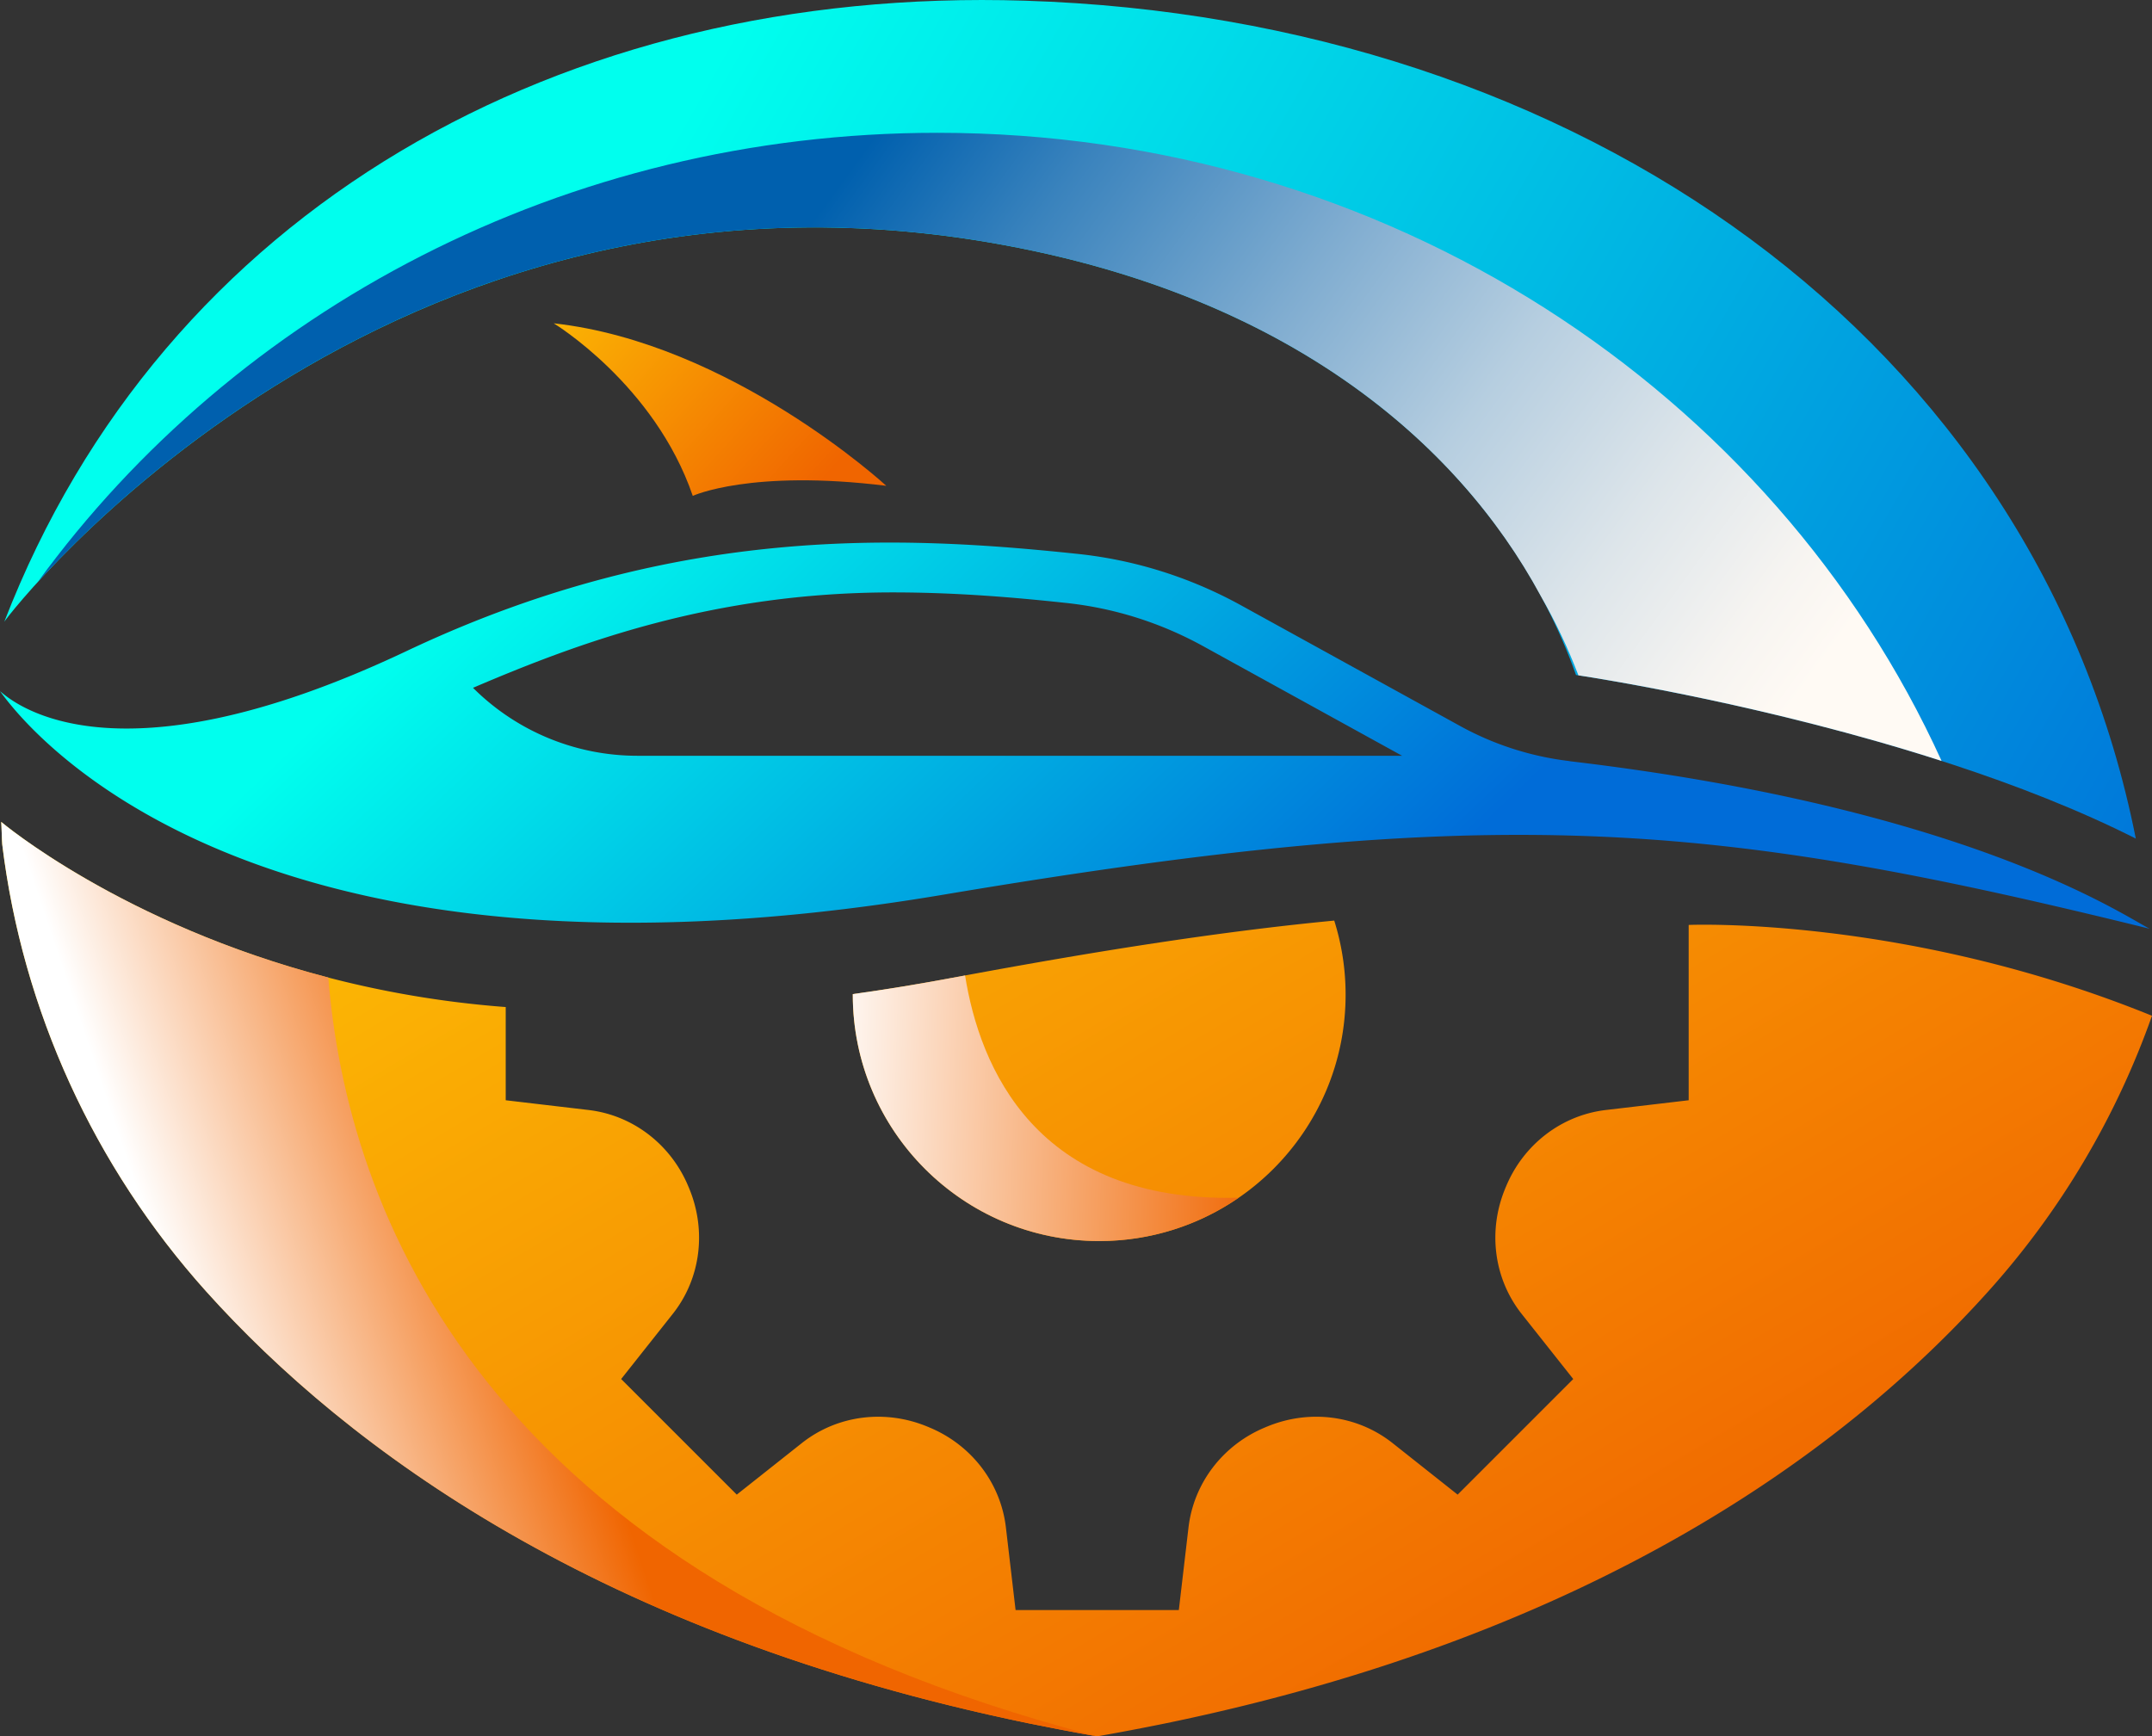 <svg xmlns="http://www.w3.org/2000/svg" xmlns:xlink="http://www.w3.org/1999/xlink" viewBox="0 0 500 403.48"><rect x="0" y="0" width="500" height="403.48" fill="#333333" stroke="none"/><defs><linearGradient id="a" x1="155.84" x2="296.45" y1="89.73" y2="237.84" gradientUnits="userSpaceOnUse"><stop offset="0" stop-color="#0fe"/><stop offset="1" stop-color="#006cd8"/></linearGradient><linearGradient xlink:href="#a" id="d" x1="138.94" x2="495.18" y1="61.96" y2="265.14"/><linearGradient id="e" x1="364.88" x2="162.4" y1="234.98" y2="87.5" gradientUnits="userSpaceOnUse"><stop offset="0" stop-color="#fffaf4"/><stop offset=".08" stop-color="#f6f4f1"/><stop offset=".22" stop-color="#dde5ea"/><stop offset=".4" stop-color="#b6cee0"/><stop offset=".6" stop-color="#7facd0"/><stop offset=".83" stop-color="#3a83bd"/><stop offset="1" stop-color="#0060ae"/></linearGradient><linearGradient id="b" x1="160.18" x2="356.83" y1="72.05" y2="403.68" gradientUnits="userSpaceOnUse"><stop offset="0" stop-color="#ffcd05"/><stop offset="1" stop-color="#f06500"/></linearGradient><linearGradient id="c" x1="190.58" x2="294.31" y1="256.06" y2="259.18" gradientUnits="userSpaceOnUse"><stop offset="0" stop-color="#fff"/><stop offset="1" stop-color="#f06500"/></linearGradient><linearGradient xlink:href="#b" id="f" x1="156.78" x2="353.42" y1="74.07" y2="405.7"/><linearGradient xlink:href="#c" id="g" x1="47.77" x2="127.07" y1="324.07" y2="297.41"/><linearGradient xlink:href="#b" id="h" x1="116.38" x2="186.46" y1="53.71" y2="116.77"/></defs><g style="isolation:isolate"><path fill="url(#a)" d="M148.05 175.62a54.046 54.046 0 0 1-38.15-15.79c24.67-10.55 55.94-22.17 97.52-22.17 15.06 0 28.72 1.21 40.1 2.43 11.27 1.18 22.04 4.57 32.04 10.07l46.22 25.47H148.05Zm216.64 1.24a69.612 69.612 0 0 1-25.41-8.14l-50.97-28.08c-11.72-6.45-24.6-10.53-37.91-11.93-40.81-4.3-92.77-6.87-154.3 21.81-.54.24-1.06.5-1.6.75-70.34 33.31-92.95 10.46-94.5 9.34 2.07 2.57 50.77 75.62 219.2 47.29 128.6-21.63 178.05-17.27 280.26 7.92-6.47-3.31-42.48-28.04-134.77-38.94Z"/><path fill="url(#d)" d="M496.24 194.87c-52.91-26.78-130.07-38.02-130.07-38.02-15.16-42.86-56.37-85.78-132.97-99.92C88.98 30.29 2.27 142.37 1 144.47 38.01 48.78 130.4-3.26 238.15.16c128.4 4.07 235.05 78.73 258.09 194.71Z"/><path fill="url(#e)" d="M233.2 56.93c65.62 12.12 105.25 45.35 124.79 81.57 3.48 6.08 6.38 12.25 8.74 18.43 5.09.77 44.13 6.94 84.38 19.89-39.06-85.87-128.79-145.96-233.3-145.96-86.66 0-163.15 41.33-209.04 104.39C33.08 108.58 113.24 34.77 233.2 56.93Z" style="mix-blend-mode:multiply"/><path fill="url(#b)" d="M312.64 231.14c0 31.61-25.64 57.25-57.25 57.25s-57.25-25.64-57.25-57.25v-.13c7.6-1.06 15.33-2.33 23.16-3.79 35.16-6.59 63.71-10.91 88.7-13.3a57.315 57.315 0 0 1 2.64 17.22Z"/><path fill="url(#c)" d="M287.8 278.32c-47.29 1.17-60.21-30.51-63.57-51.65-.98.18-1.94.36-2.93.54-7.83 1.47-15.56 2.73-23.16 3.79v.13c0 31.61 25.62 57.25 57.25 57.25 12.03 0 23.2-3.72 32.41-10.07Z" style="mix-blend-mode:multiply"/><path fill="url(#f)" d="M500 236.03a191.028 191.028 0 0 1-38.01 64.02c-32.96 36.72-91.19 79.73-190.98 100.37-5.24 1.07-10.61 2.1-16.08 3.06-5.47-.96-10.84-1.99-16.08-3.06-99.79-20.64-158.01-63.65-190.98-100.37C21.88 271.09 5.24 234.83.52 196.21c-.08-.75-.16-4.53-.24-5.23 0 0 44.31 37.54 117.22 43.03v21.66l19.21 2.26c10.45 1.22 19.26 8.14 23.26 17.86.05.11.1.21.13.31 4.07 9.75 2.77 20.92-3.78 29.2l-12 15.15 26.86 26.86 15.15-12c8.29-6.54 19.45-7.85 29.2-3.78.1.03.21.08.31.13 9.73 4 16.64 12.81 17.87 23.26l2.25 19.21h37.93l2.25-19.21c1.24-10.45 8.14-19.26 17.87-23.26.1-.05.21-.1.31-.13 9.75-4.07 20.9-2.77 29.2 3.78l15.15 12 26.86-26.86-12-15.15c-6.54-8.29-7.85-19.45-3.78-29.2.03-.1.08-.2.13-.31 4-9.72 12.81-16.64 23.26-17.86l19.21-2.26v-40.74s50.43-2.16 107.63 21.1Z"/><path fill="url(#g)" d="M76.29 227.15C28.25 214.66.28 190.99.28 190.99c.08.7.16 4.48.24 5.23 4.72 38.61 21.36 74.88 47.35 103.84 32.96 36.72 91.19 79.73 190.98 100.37 5.24 1.07 10.61 2.1 16.08 3.06-143.96-37.5-174.38-123.22-178.65-176.33Z" style="mix-blend-mode:multiply"/><path fill="url(#h)" d="M205.92 112.89s-36.01-33.19-77.27-37.76c0 0 23.45 14.21 32.31 40.1 0 0 13.43-6.23 44.96-2.34Z"/></g></svg>